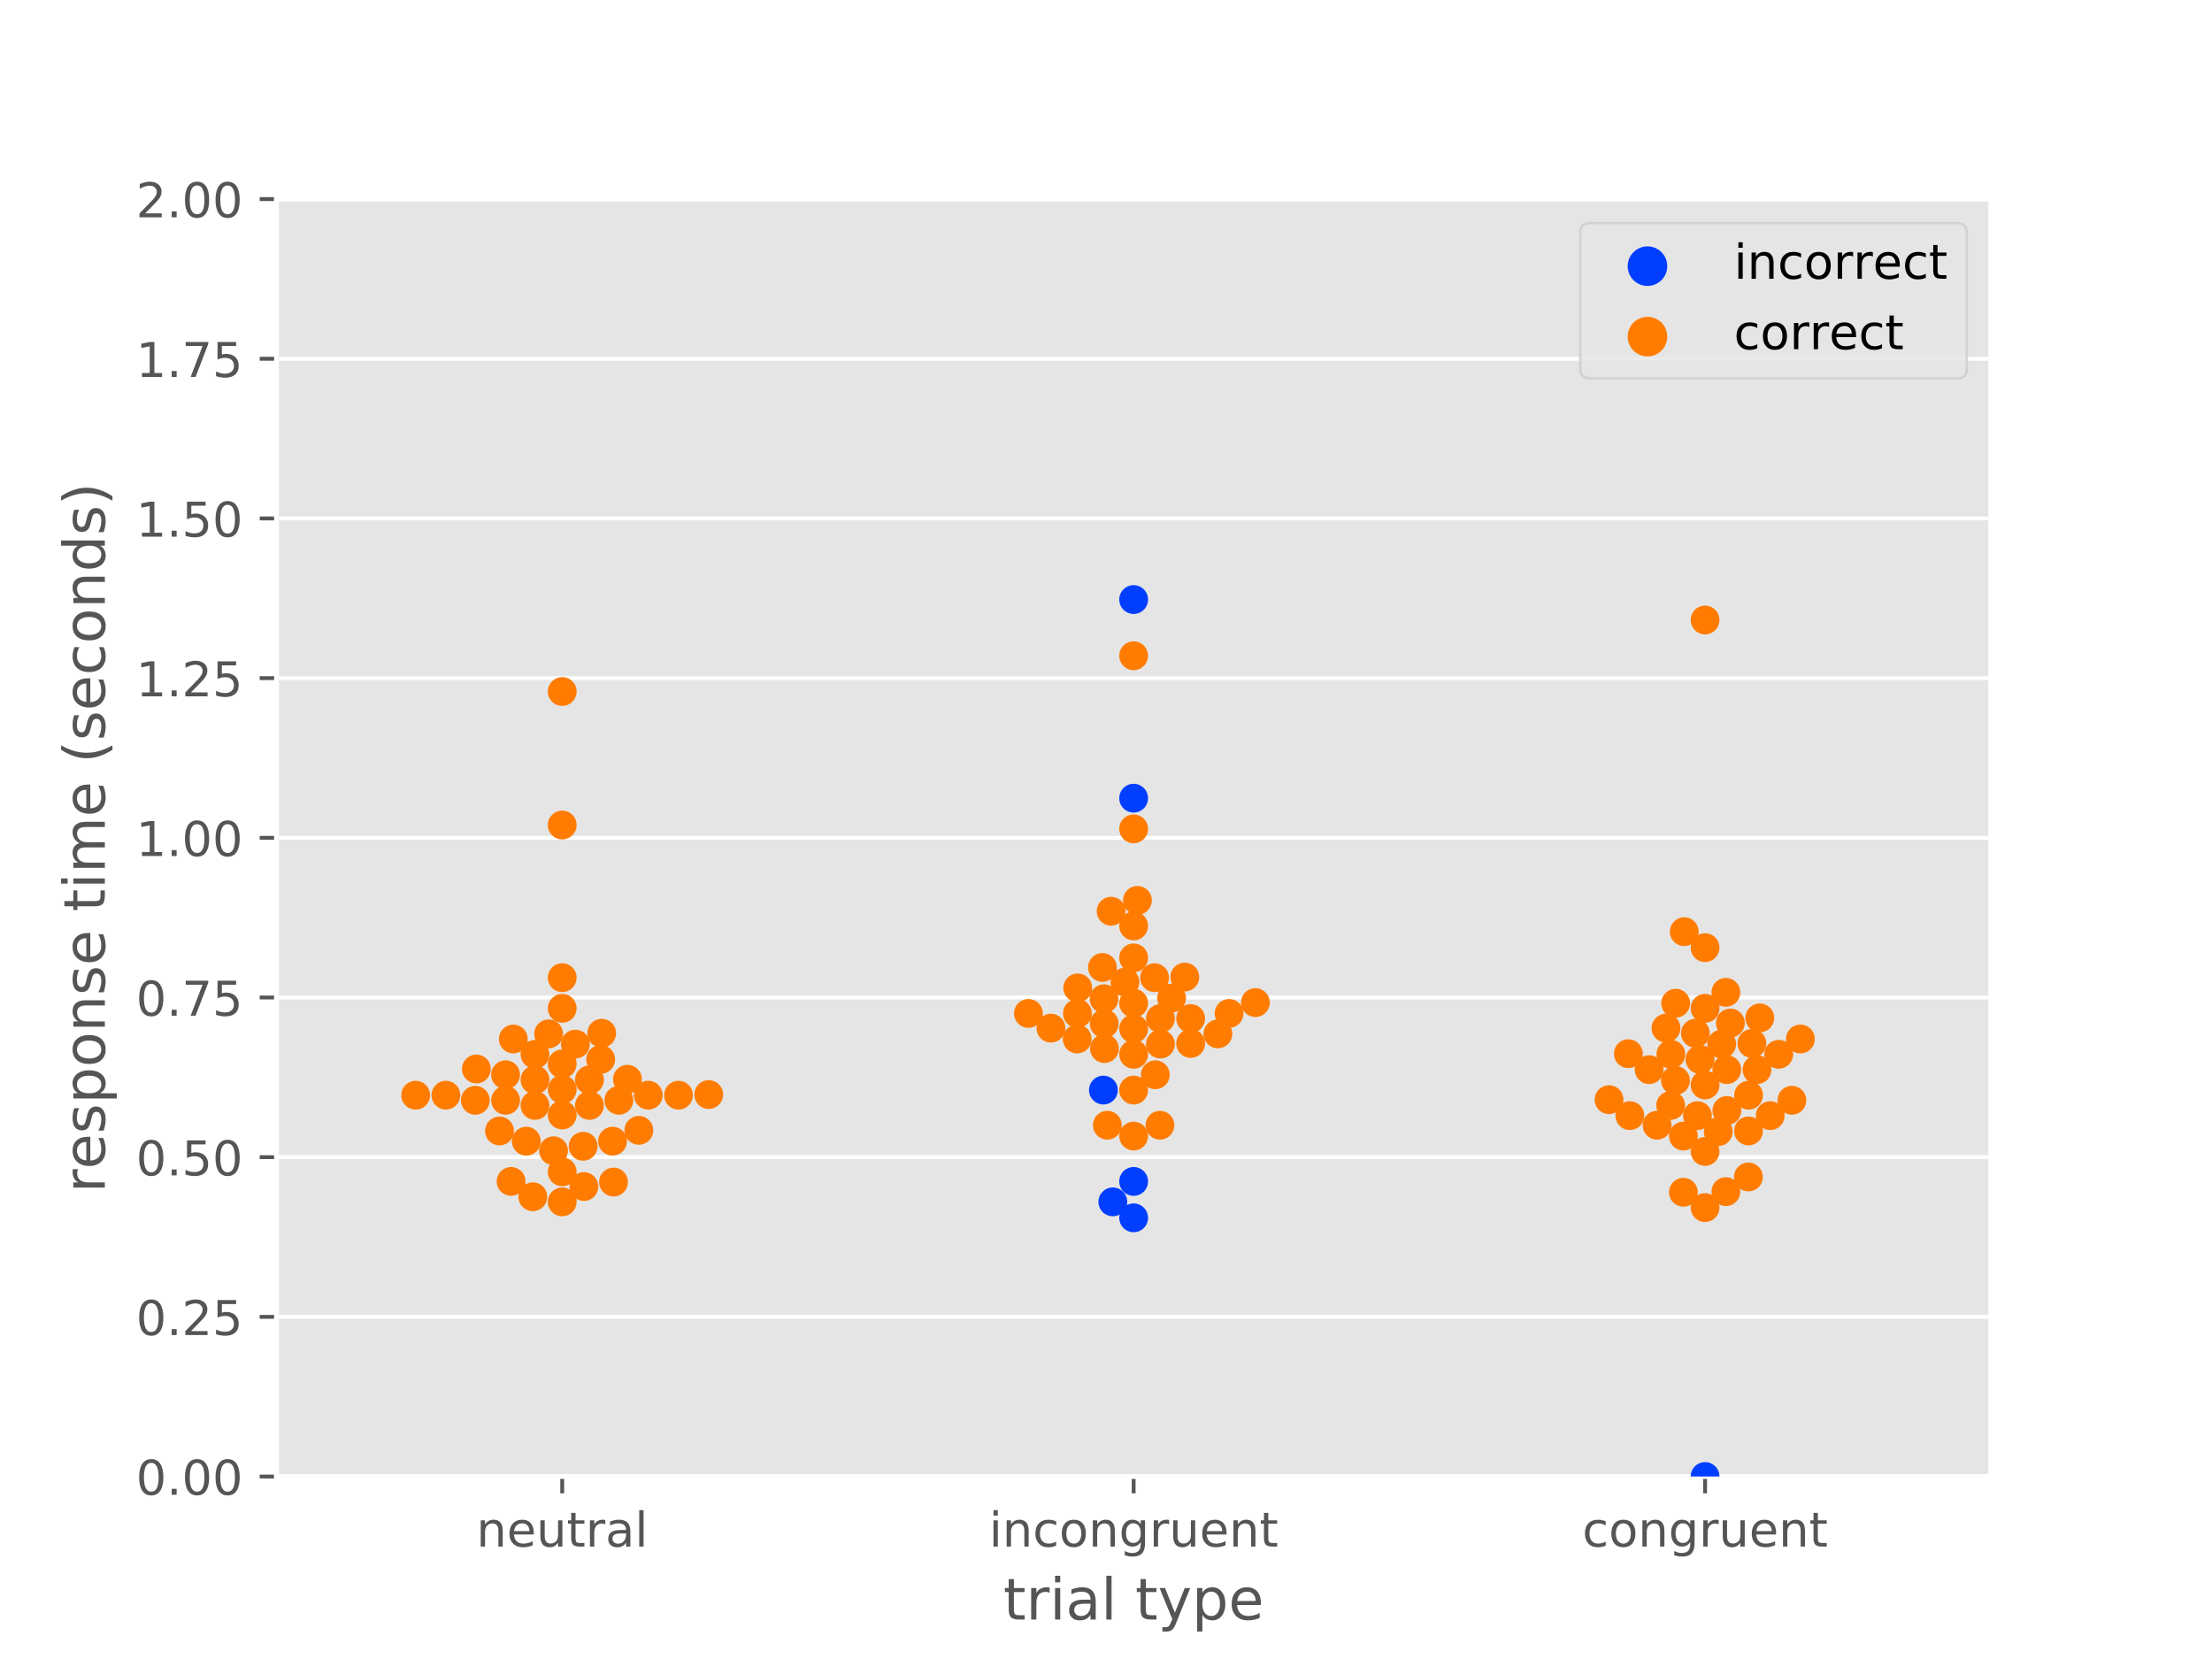 <?xml version="1.0" encoding="utf-8" standalone="no"?>
<!DOCTYPE svg PUBLIC "-//W3C//DTD SVG 1.1//EN"
  "http://www.w3.org/Graphics/SVG/1.1/DTD/svg11.dtd">
<!-- Created with matplotlib (https://matplotlib.org/) -->
<svg height="345.6pt" version="1.1" viewBox="0 0 460.8 345.6" width="460.8pt" xmlns="http://www.w3.org/2000/svg" xmlns:xlink="http://www.w3.org/1999/xlink">
 <defs>
  <style type="text/css">
*{stroke-linecap:butt;stroke-linejoin:round;}
  </style>
 </defs>
 <g id="figure_1">
  <g id="patch_1">
   <path d="M 0 345.6 
L 460.8 345.6 
L 460.8 0 
L 0 0 
z
" style="fill:#ffffff;"/>
  </g>
  <g id="axes_1">
   <g id="patch_2">
    <path d="M 57.6 307.584 
L 414.72 307.584 
L 414.72 41.472 
L 57.6 41.472 
z
" style="fill:#e5e5e5;"/>
   </g>
   <g id="matplotlib.axis_1">
    <g id="xtick_1">
     <g id="line2d_1">
      <defs>
       <path d="M 0 0 
L 0 3.5 
" id="mbd021b55fc" style="stroke:#555555;stroke-width:0.8;"/>
      </defs>
      <g>
       <use style="fill:#555555;stroke:#555555;stroke-width:0.8;" x="117.12" xlink:href="#mbd021b55fc" y="307.584"/>
      </g>
     </g>
     <g id="text_1">
      <!-- neutral -->
      <defs>
       <path d="M 54.891 33.016 
L 54.891 0 
L 45.906 0 
L 45.906 32.719 
Q 45.906 40.484 42.875 44.328 
Q 39.844 48.188 33.797 48.188 
Q 26.516 48.188 22.312 43.547 
Q 18.109 38.922 18.109 30.906 
L 18.109 0 
L 9.078 0 
L 9.078 54.688 
L 18.109 54.688 
L 18.109 46.188 
Q 21.344 51.125 25.703 53.562 
Q 30.078 56 35.797 56 
Q 45.219 56 50.047 50.172 
Q 54.891 44.344 54.891 33.016 
z
" id="DejaVuSans-110"/>
       <path d="M 56.203 29.594 
L 56.203 25.203 
L 14.891 25.203 
Q 15.484 15.922 20.484 11.062 
Q 25.484 6.203 34.422 6.203 
Q 39.594 6.203 44.453 7.469 
Q 49.312 8.734 54.109 11.281 
L 54.109 2.781 
Q 49.266 0.734 44.188 -0.344 
Q 39.109 -1.422 33.891 -1.422 
Q 20.797 -1.422 13.156 6.188 
Q 5.516 13.812 5.516 26.812 
Q 5.516 40.234 12.766 48.109 
Q 20.016 56 32.328 56 
Q 43.359 56 49.781 48.891 
Q 56.203 41.797 56.203 29.594 
z
M 47.219 32.234 
Q 47.125 39.594 43.094 43.984 
Q 39.062 48.391 32.422 48.391 
Q 24.906 48.391 20.391 44.141 
Q 15.875 39.891 15.188 32.172 
z
" id="DejaVuSans-101"/>
       <path d="M 8.5 21.578 
L 8.5 54.688 
L 17.484 54.688 
L 17.484 21.922 
Q 17.484 14.156 20.5 10.266 
Q 23.531 6.391 29.594 6.391 
Q 36.859 6.391 41.078 11.031 
Q 45.312 15.672 45.312 23.688 
L 45.312 54.688 
L 54.297 54.688 
L 54.297 0 
L 45.312 0 
L 45.312 8.406 
Q 42.047 3.422 37.719 1 
Q 33.406 -1.422 27.688 -1.422 
Q 18.266 -1.422 13.375 4.438 
Q 8.5 10.297 8.5 21.578 
z
M 31.109 56 
z
" id="DejaVuSans-117"/>
       <path d="M 18.312 70.219 
L 18.312 54.688 
L 36.812 54.688 
L 36.812 47.703 
L 18.312 47.703 
L 18.312 18.016 
Q 18.312 11.328 20.141 9.422 
Q 21.969 7.516 27.594 7.516 
L 36.812 7.516 
L 36.812 0 
L 27.594 0 
Q 17.188 0 13.234 3.875 
Q 9.281 7.766 9.281 18.016 
L 9.281 47.703 
L 2.688 47.703 
L 2.688 54.688 
L 9.281 54.688 
L 9.281 70.219 
z
" id="DejaVuSans-116"/>
       <path d="M 41.109 46.297 
Q 39.594 47.172 37.812 47.578 
Q 36.031 48 33.891 48 
Q 26.266 48 22.188 43.047 
Q 18.109 38.094 18.109 28.812 
L 18.109 0 
L 9.078 0 
L 9.078 54.688 
L 18.109 54.688 
L 18.109 46.188 
Q 20.953 51.172 25.484 53.578 
Q 30.031 56 36.531 56 
Q 37.453 56 38.578 55.875 
Q 39.703 55.766 41.062 55.516 
z
" id="DejaVuSans-114"/>
       <path d="M 34.281 27.484 
Q 23.391 27.484 19.188 25 
Q 14.984 22.516 14.984 16.5 
Q 14.984 11.719 18.141 8.906 
Q 21.297 6.109 26.703 6.109 
Q 34.188 6.109 38.703 11.406 
Q 43.219 16.703 43.219 25.484 
L 43.219 27.484 
z
M 52.203 31.203 
L 52.203 0 
L 43.219 0 
L 43.219 8.297 
Q 40.141 3.328 35.547 0.953 
Q 30.953 -1.422 24.312 -1.422 
Q 15.922 -1.422 10.953 3.297 
Q 6 8.016 6 15.922 
Q 6 25.141 12.172 29.828 
Q 18.359 34.516 30.609 34.516 
L 43.219 34.516 
L 43.219 35.406 
Q 43.219 41.609 39.141 45 
Q 35.062 48.391 27.688 48.391 
Q 23 48.391 18.547 47.266 
Q 14.109 46.141 10.016 43.891 
L 10.016 52.203 
Q 14.938 54.109 19.578 55.047 
Q 24.219 56 28.609 56 
Q 40.484 56 46.344 49.844 
Q 52.203 43.703 52.203 31.203 
z
" id="DejaVuSans-97"/>
       <path d="M 9.422 75.984 
L 18.406 75.984 
L 18.406 0 
L 9.422 0 
z
" id="DejaVuSans-108"/>
      </defs>
      <g style="fill:#555555;" transform="translate(99.237 322.182)scale(0.1 -0.1)">
       <use xlink:href="#DejaVuSans-110"/>
       <use x="63.379" xlink:href="#DejaVuSans-101"/>
       <use x="124.902" xlink:href="#DejaVuSans-117"/>
       <use x="188.281" xlink:href="#DejaVuSans-116"/>
       <use x="227.49" xlink:href="#DejaVuSans-114"/>
       <use x="268.604" xlink:href="#DejaVuSans-97"/>
       <use x="329.883" xlink:href="#DejaVuSans-108"/>
      </g>
     </g>
    </g>
    <g id="xtick_2">
     <g id="line2d_2">
      <g>
       <use style="fill:#555555;stroke:#555555;stroke-width:0.8;" x="236.16" xlink:href="#mbd021b55fc" y="307.584"/>
      </g>
     </g>
     <g id="text_2">
      <!-- incongruent -->
      <defs>
       <path d="M 9.422 54.688 
L 18.406 54.688 
L 18.406 0 
L 9.422 0 
z
M 9.422 75.984 
L 18.406 75.984 
L 18.406 64.594 
L 9.422 64.594 
z
" id="DejaVuSans-105"/>
       <path d="M 48.781 52.594 
L 48.781 44.188 
Q 44.969 46.297 41.141 47.344 
Q 37.312 48.391 33.406 48.391 
Q 24.656 48.391 19.812 42.844 
Q 14.984 37.312 14.984 27.297 
Q 14.984 17.281 19.812 11.734 
Q 24.656 6.203 33.406 6.203 
Q 37.312 6.203 41.141 7.25 
Q 44.969 8.297 48.781 10.406 
L 48.781 2.094 
Q 45.016 0.344 40.984 -0.531 
Q 36.969 -1.422 32.422 -1.422 
Q 20.062 -1.422 12.781 6.344 
Q 5.516 14.109 5.516 27.297 
Q 5.516 40.672 12.859 48.328 
Q 20.219 56 33.016 56 
Q 37.156 56 41.109 55.141 
Q 45.062 54.297 48.781 52.594 
z
" id="DejaVuSans-99"/>
       <path d="M 30.609 48.391 
Q 23.391 48.391 19.188 42.75 
Q 14.984 37.109 14.984 27.297 
Q 14.984 17.484 19.156 11.844 
Q 23.344 6.203 30.609 6.203 
Q 37.797 6.203 41.984 11.859 
Q 46.188 17.531 46.188 27.297 
Q 46.188 37.016 41.984 42.703 
Q 37.797 48.391 30.609 48.391 
z
M 30.609 56 
Q 42.328 56 49.016 48.375 
Q 55.719 40.766 55.719 27.297 
Q 55.719 13.875 49.016 6.219 
Q 42.328 -1.422 30.609 -1.422 
Q 18.844 -1.422 12.172 6.219 
Q 5.516 13.875 5.516 27.297 
Q 5.516 40.766 12.172 48.375 
Q 18.844 56 30.609 56 
z
" id="DejaVuSans-111"/>
       <path d="M 45.406 27.984 
Q 45.406 37.75 41.375 43.109 
Q 37.359 48.484 30.078 48.484 
Q 22.859 48.484 18.828 43.109 
Q 14.797 37.75 14.797 27.984 
Q 14.797 18.266 18.828 12.891 
Q 22.859 7.516 30.078 7.516 
Q 37.359 7.516 41.375 12.891 
Q 45.406 18.266 45.406 27.984 
z
M 54.391 6.781 
Q 54.391 -7.172 48.188 -13.984 
Q 42 -20.797 29.203 -20.797 
Q 24.469 -20.797 20.266 -20.094 
Q 16.062 -19.391 12.109 -17.922 
L 12.109 -9.188 
Q 16.062 -11.328 19.922 -12.344 
Q 23.781 -13.375 27.781 -13.375 
Q 36.625 -13.375 41.016 -8.766 
Q 45.406 -4.156 45.406 5.172 
L 45.406 9.625 
Q 42.625 4.781 38.281 2.391 
Q 33.938 0 27.875 0 
Q 17.828 0 11.672 7.656 
Q 5.516 15.328 5.516 27.984 
Q 5.516 40.672 11.672 48.328 
Q 17.828 56 27.875 56 
Q 33.938 56 38.281 53.609 
Q 42.625 51.219 45.406 46.391 
L 45.406 54.688 
L 54.391 54.688 
z
" id="DejaVuSans-103"/>
      </defs>
      <g style="fill:#555555;" transform="translate(206.021 322.182)scale(0.1 -0.1)">
       <use xlink:href="#DejaVuSans-105"/>
       <use x="27.783" xlink:href="#DejaVuSans-110"/>
       <use x="91.162" xlink:href="#DejaVuSans-99"/>
       <use x="146.143" xlink:href="#DejaVuSans-111"/>
       <use x="207.324" xlink:href="#DejaVuSans-110"/>
       <use x="270.703" xlink:href="#DejaVuSans-103"/>
       <use x="334.18" xlink:href="#DejaVuSans-114"/>
       <use x="375.293" xlink:href="#DejaVuSans-117"/>
       <use x="438.672" xlink:href="#DejaVuSans-101"/>
       <use x="500.195" xlink:href="#DejaVuSans-110"/>
       <use x="563.574" xlink:href="#DejaVuSans-116"/>
      </g>
     </g>
    </g>
    <g id="xtick_3">
     <g id="line2d_3">
      <g>
       <use style="fill:#555555;stroke:#555555;stroke-width:0.8;" x="355.2" xlink:href="#mbd021b55fc" y="307.584"/>
      </g>
     </g>
     <g id="text_3">
      <!-- congruent -->
      <g style="fill:#555555;" transform="translate(329.619 322.182)scale(0.1 -0.1)">
       <use xlink:href="#DejaVuSans-99"/>
       <use x="54.98" xlink:href="#DejaVuSans-111"/>
       <use x="116.162" xlink:href="#DejaVuSans-110"/>
       <use x="179.541" xlink:href="#DejaVuSans-103"/>
       <use x="243.018" xlink:href="#DejaVuSans-114"/>
       <use x="284.131" xlink:href="#DejaVuSans-117"/>
       <use x="347.51" xlink:href="#DejaVuSans-101"/>
       <use x="409.033" xlink:href="#DejaVuSans-110"/>
       <use x="472.412" xlink:href="#DejaVuSans-116"/>
      </g>
     </g>
    </g>
    <g id="text_4">
     <!-- trial type -->
     <defs>
      <path id="DejaVuSans-32"/>
      <path d="M 32.172 -5.078 
Q 28.375 -14.844 24.75 -17.812 
Q 21.141 -20.797 15.094 -20.797 
L 7.906 -20.797 
L 7.906 -13.281 
L 13.188 -13.281 
Q 16.891 -13.281 18.938 -11.516 
Q 21 -9.766 23.484 -3.219 
L 25.094 0.875 
L 2.984 54.688 
L 12.5 54.688 
L 29.594 11.922 
L 46.688 54.688 
L 56.203 54.688 
z
" id="DejaVuSans-121"/>
      <path d="M 18.109 8.203 
L 18.109 -20.797 
L 9.078 -20.797 
L 9.078 54.688 
L 18.109 54.688 
L 18.109 46.391 
Q 20.953 51.266 25.266 53.625 
Q 29.594 56 35.594 56 
Q 45.562 56 51.781 48.094 
Q 58.016 40.188 58.016 27.297 
Q 58.016 14.406 51.781 6.484 
Q 45.562 -1.422 35.594 -1.422 
Q 29.594 -1.422 25.266 0.953 
Q 20.953 3.328 18.109 8.203 
z
M 48.688 27.297 
Q 48.688 37.203 44.609 42.844 
Q 40.531 48.484 33.406 48.484 
Q 26.266 48.484 22.188 42.844 
Q 18.109 37.203 18.109 27.297 
Q 18.109 17.391 22.188 11.75 
Q 26.266 6.109 33.406 6.109 
Q 40.531 6.109 44.609 11.75 
Q 48.688 17.391 48.688 27.297 
z
" id="DejaVuSans-112"/>
     </defs>
     <g style="fill:#555555;" transform="translate(209.019 337.38)scale(0.12 -0.12)">
      <use xlink:href="#DejaVuSans-116"/>
      <use x="39.209" xlink:href="#DejaVuSans-114"/>
      <use x="80.322" xlink:href="#DejaVuSans-105"/>
      <use x="108.105" xlink:href="#DejaVuSans-97"/>
      <use x="169.385" xlink:href="#DejaVuSans-108"/>
      <use x="197.168" xlink:href="#DejaVuSans-32"/>
      <use x="228.955" xlink:href="#DejaVuSans-116"/>
      <use x="268.164" xlink:href="#DejaVuSans-121"/>
      <use x="327.344" xlink:href="#DejaVuSans-112"/>
      <use x="390.82" xlink:href="#DejaVuSans-101"/>
     </g>
    </g>
   </g>
   <g id="matplotlib.axis_2">
    <g id="ytick_1">
     <g id="line2d_4">
      <path clip-path="url(#pe7577b44ee)" d="M 57.6 307.584 
L 414.72 307.584 
" style="fill:none;stroke:#ffffff;stroke-linecap:square;stroke-width:0.8;"/>
     </g>
     <g id="line2d_5">
      <defs>
       <path d="M 0 0 
L -3.5 0 
" id="m5328733779" style="stroke:#555555;stroke-width:0.8;"/>
      </defs>
      <g>
       <use style="fill:#555555;stroke:#555555;stroke-width:0.8;" x="57.6" xlink:href="#m5328733779" y="307.584"/>
      </g>
     </g>
     <g id="text_5">
      <!-- 0.00 -->
      <defs>
       <path d="M 31.781 66.406 
Q 24.172 66.406 20.328 58.906 
Q 16.5 51.422 16.5 36.375 
Q 16.5 21.391 20.328 13.891 
Q 24.172 6.391 31.781 6.391 
Q 39.453 6.391 43.281 13.891 
Q 47.125 21.391 47.125 36.375 
Q 47.125 51.422 43.281 58.906 
Q 39.453 66.406 31.781 66.406 
z
M 31.781 74.219 
Q 44.047 74.219 50.516 64.516 
Q 56.984 54.828 56.984 36.375 
Q 56.984 17.969 50.516 8.266 
Q 44.047 -1.422 31.781 -1.422 
Q 19.531 -1.422 13.062 8.266 
Q 6.594 17.969 6.594 36.375 
Q 6.594 54.828 13.062 64.516 
Q 19.531 74.219 31.781 74.219 
z
" id="DejaVuSans-48"/>
       <path d="M 10.688 12.406 
L 21 12.406 
L 21 0 
L 10.688 0 
z
" id="DejaVuSans-46"/>
      </defs>
      <g style="fill:#555555;" transform="translate(28.334 311.383)scale(0.1 -0.1)">
       <use xlink:href="#DejaVuSans-48"/>
       <use x="63.623" xlink:href="#DejaVuSans-46"/>
       <use x="95.41" xlink:href="#DejaVuSans-48"/>
       <use x="159.033" xlink:href="#DejaVuSans-48"/>
      </g>
     </g>
    </g>
    <g id="ytick_2">
     <g id="line2d_6">
      <path clip-path="url(#pe7577b44ee)" d="M 57.6 274.32 
L 414.72 274.32 
" style="fill:none;stroke:#ffffff;stroke-linecap:square;stroke-width:0.8;"/>
     </g>
     <g id="line2d_7">
      <g>
       <use style="fill:#555555;stroke:#555555;stroke-width:0.8;" x="57.6" xlink:href="#m5328733779" y="274.32"/>
      </g>
     </g>
     <g id="text_6">
      <!-- 0.25 -->
      <defs>
       <path d="M 19.188 8.297 
L 53.609 8.297 
L 53.609 0 
L 7.328 0 
L 7.328 8.297 
Q 12.938 14.109 22.625 23.891 
Q 32.328 33.688 34.812 36.531 
Q 39.547 41.844 41.422 45.531 
Q 43.312 49.219 43.312 52.781 
Q 43.312 58.594 39.234 62.25 
Q 35.156 65.922 28.609 65.922 
Q 23.969 65.922 18.812 64.312 
Q 13.672 62.703 7.812 59.422 
L 7.812 69.391 
Q 13.766 71.781 18.938 73 
Q 24.125 74.219 28.422 74.219 
Q 39.75 74.219 46.484 68.547 
Q 53.219 62.891 53.219 53.422 
Q 53.219 48.922 51.531 44.891 
Q 49.859 40.875 45.406 35.406 
Q 44.188 33.984 37.641 27.219 
Q 31.109 20.453 19.188 8.297 
z
" id="DejaVuSans-50"/>
       <path d="M 10.797 72.906 
L 49.516 72.906 
L 49.516 64.594 
L 19.828 64.594 
L 19.828 46.734 
Q 21.969 47.469 24.109 47.828 
Q 26.266 48.188 28.422 48.188 
Q 40.625 48.188 47.75 41.5 
Q 54.891 34.812 54.891 23.391 
Q 54.891 11.625 47.562 5.094 
Q 40.234 -1.422 26.906 -1.422 
Q 22.312 -1.422 17.547 -0.641 
Q 12.797 0.141 7.719 1.703 
L 7.719 11.625 
Q 12.109 9.234 16.797 8.062 
Q 21.484 6.891 26.703 6.891 
Q 35.156 6.891 40.078 11.328 
Q 45.016 15.766 45.016 23.391 
Q 45.016 31 40.078 35.438 
Q 35.156 39.891 26.703 39.891 
Q 22.75 39.891 18.812 39.016 
Q 14.891 38.141 10.797 36.281 
z
" id="DejaVuSans-53"/>
      </defs>
      <g style="fill:#555555;" transform="translate(28.334 278.119)scale(0.1 -0.1)">
       <use xlink:href="#DejaVuSans-48"/>
       <use x="63.623" xlink:href="#DejaVuSans-46"/>
       <use x="95.41" xlink:href="#DejaVuSans-50"/>
       <use x="159.033" xlink:href="#DejaVuSans-53"/>
      </g>
     </g>
    </g>
    <g id="ytick_3">
     <g id="line2d_8">
      <path clip-path="url(#pe7577b44ee)" d="M 57.6 241.056 
L 414.72 241.056 
" style="fill:none;stroke:#ffffff;stroke-linecap:square;stroke-width:0.8;"/>
     </g>
     <g id="line2d_9">
      <g>
       <use style="fill:#555555;stroke:#555555;stroke-width:0.8;" x="57.6" xlink:href="#m5328733779" y="241.056"/>
      </g>
     </g>
     <g id="text_7">
      <!-- 0.50 -->
      <g style="fill:#555555;" transform="translate(28.334 244.855)scale(0.1 -0.1)">
       <use xlink:href="#DejaVuSans-48"/>
       <use x="63.623" xlink:href="#DejaVuSans-46"/>
       <use x="95.41" xlink:href="#DejaVuSans-53"/>
       <use x="159.033" xlink:href="#DejaVuSans-48"/>
      </g>
     </g>
    </g>
    <g id="ytick_4">
     <g id="line2d_10">
      <path clip-path="url(#pe7577b44ee)" d="M 57.6 207.792 
L 414.72 207.792 
" style="fill:none;stroke:#ffffff;stroke-linecap:square;stroke-width:0.8;"/>
     </g>
     <g id="line2d_11">
      <g>
       <use style="fill:#555555;stroke:#555555;stroke-width:0.8;" x="57.6" xlink:href="#m5328733779" y="207.792"/>
      </g>
     </g>
     <g id="text_8">
      <!-- 0.75 -->
      <defs>
       <path d="M 8.203 72.906 
L 55.078 72.906 
L 55.078 68.703 
L 28.609 0 
L 18.312 0 
L 43.219 64.594 
L 8.203 64.594 
z
" id="DejaVuSans-55"/>
      </defs>
      <g style="fill:#555555;" transform="translate(28.334 211.591)scale(0.1 -0.1)">
       <use xlink:href="#DejaVuSans-48"/>
       <use x="63.623" xlink:href="#DejaVuSans-46"/>
       <use x="95.41" xlink:href="#DejaVuSans-55"/>
       <use x="159.033" xlink:href="#DejaVuSans-53"/>
      </g>
     </g>
    </g>
    <g id="ytick_5">
     <g id="line2d_12">
      <path clip-path="url(#pe7577b44ee)" d="M 57.6 174.528 
L 414.72 174.528 
" style="fill:none;stroke:#ffffff;stroke-linecap:square;stroke-width:0.8;"/>
     </g>
     <g id="line2d_13">
      <g>
       <use style="fill:#555555;stroke:#555555;stroke-width:0.8;" x="57.6" xlink:href="#m5328733779" y="174.528"/>
      </g>
     </g>
     <g id="text_9">
      <!-- 1.00 -->
      <defs>
       <path d="M 12.406 8.297 
L 28.516 8.297 
L 28.516 63.922 
L 10.984 60.406 
L 10.984 69.391 
L 28.422 72.906 
L 38.281 72.906 
L 38.281 8.297 
L 54.391 8.297 
L 54.391 0 
L 12.406 0 
z
" id="DejaVuSans-49"/>
      </defs>
      <g style="fill:#555555;" transform="translate(28.334 178.327)scale(0.1 -0.1)">
       <use xlink:href="#DejaVuSans-49"/>
       <use x="63.623" xlink:href="#DejaVuSans-46"/>
       <use x="95.41" xlink:href="#DejaVuSans-48"/>
       <use x="159.033" xlink:href="#DejaVuSans-48"/>
      </g>
     </g>
    </g>
    <g id="ytick_6">
     <g id="line2d_14">
      <path clip-path="url(#pe7577b44ee)" d="M 57.6 141.264 
L 414.72 141.264 
" style="fill:none;stroke:#ffffff;stroke-linecap:square;stroke-width:0.8;"/>
     </g>
     <g id="line2d_15">
      <g>
       <use style="fill:#555555;stroke:#555555;stroke-width:0.8;" x="57.6" xlink:href="#m5328733779" y="141.264"/>
      </g>
     </g>
     <g id="text_10">
      <!-- 1.25 -->
      <g style="fill:#555555;" transform="translate(28.334 145.063)scale(0.1 -0.1)">
       <use xlink:href="#DejaVuSans-49"/>
       <use x="63.623" xlink:href="#DejaVuSans-46"/>
       <use x="95.41" xlink:href="#DejaVuSans-50"/>
       <use x="159.033" xlink:href="#DejaVuSans-53"/>
      </g>
     </g>
    </g>
    <g id="ytick_7">
     <g id="line2d_16">
      <path clip-path="url(#pe7577b44ee)" d="M 57.6 108 
L 414.72 108 
" style="fill:none;stroke:#ffffff;stroke-linecap:square;stroke-width:0.8;"/>
     </g>
     <g id="line2d_17">
      <g>
       <use style="fill:#555555;stroke:#555555;stroke-width:0.8;" x="57.6" xlink:href="#m5328733779" y="108"/>
      </g>
     </g>
     <g id="text_11">
      <!-- 1.50 -->
      <g style="fill:#555555;" transform="translate(28.334 111.799)scale(0.1 -0.1)">
       <use xlink:href="#DejaVuSans-49"/>
       <use x="63.623" xlink:href="#DejaVuSans-46"/>
       <use x="95.41" xlink:href="#DejaVuSans-53"/>
       <use x="159.033" xlink:href="#DejaVuSans-48"/>
      </g>
     </g>
    </g>
    <g id="ytick_8">
     <g id="line2d_18">
      <path clip-path="url(#pe7577b44ee)" d="M 57.6 74.736 
L 414.72 74.736 
" style="fill:none;stroke:#ffffff;stroke-linecap:square;stroke-width:0.8;"/>
     </g>
     <g id="line2d_19">
      <g>
       <use style="fill:#555555;stroke:#555555;stroke-width:0.8;" x="57.6" xlink:href="#m5328733779" y="74.736"/>
      </g>
     </g>
     <g id="text_12">
      <!-- 1.75 -->
      <g style="fill:#555555;" transform="translate(28.334 78.535)scale(0.1 -0.1)">
       <use xlink:href="#DejaVuSans-49"/>
       <use x="63.623" xlink:href="#DejaVuSans-46"/>
       <use x="95.41" xlink:href="#DejaVuSans-55"/>
       <use x="159.033" xlink:href="#DejaVuSans-53"/>
      </g>
     </g>
    </g>
    <g id="ytick_9">
     <g id="line2d_20">
      <path clip-path="url(#pe7577b44ee)" d="M 57.6 41.472 
L 414.72 41.472 
" style="fill:none;stroke:#ffffff;stroke-linecap:square;stroke-width:0.8;"/>
     </g>
     <g id="line2d_21">
      <g>
       <use style="fill:#555555;stroke:#555555;stroke-width:0.8;" x="57.6" xlink:href="#m5328733779" y="41.472"/>
      </g>
     </g>
     <g id="text_13">
      <!-- 2.00 -->
      <g style="fill:#555555;" transform="translate(28.334 45.271)scale(0.1 -0.1)">
       <use xlink:href="#DejaVuSans-50"/>
       <use x="63.623" xlink:href="#DejaVuSans-46"/>
       <use x="95.41" xlink:href="#DejaVuSans-48"/>
       <use x="159.033" xlink:href="#DejaVuSans-48"/>
      </g>
     </g>
    </g>
    <g id="text_14">
     <!-- response time (seconds) -->
     <defs>
      <path d="M 44.281 53.078 
L 44.281 44.578 
Q 40.484 46.531 36.375 47.5 
Q 32.281 48.484 27.875 48.484 
Q 21.188 48.484 17.844 46.438 
Q 14.5 44.391 14.5 40.281 
Q 14.5 37.156 16.891 35.375 
Q 19.281 33.594 26.516 31.984 
L 29.594 31.297 
Q 39.156 29.25 43.188 25.516 
Q 47.219 21.781 47.219 15.094 
Q 47.219 7.469 41.188 3.016 
Q 35.156 -1.422 24.609 -1.422 
Q 20.219 -1.422 15.453 -0.562 
Q 10.688 0.297 5.422 2 
L 5.422 11.281 
Q 10.406 8.688 15.234 7.391 
Q 20.062 6.109 24.812 6.109 
Q 31.156 6.109 34.562 8.281 
Q 37.984 10.453 37.984 14.406 
Q 37.984 18.062 35.516 20.016 
Q 33.062 21.969 24.703 23.781 
L 21.578 24.516 
Q 13.234 26.266 9.516 29.906 
Q 5.812 33.547 5.812 39.891 
Q 5.812 47.609 11.281 51.797 
Q 16.75 56 26.812 56 
Q 31.781 56 36.172 55.266 
Q 40.578 54.547 44.281 53.078 
z
" id="DejaVuSans-115"/>
      <path d="M 52 44.188 
Q 55.375 50.25 60.062 53.125 
Q 64.75 56 71.094 56 
Q 79.641 56 84.281 50.016 
Q 88.922 44.047 88.922 33.016 
L 88.922 0 
L 79.891 0 
L 79.891 32.719 
Q 79.891 40.578 77.094 44.375 
Q 74.312 48.188 68.609 48.188 
Q 61.625 48.188 57.562 43.547 
Q 53.516 38.922 53.516 30.906 
L 53.516 0 
L 44.484 0 
L 44.484 32.719 
Q 44.484 40.625 41.703 44.406 
Q 38.922 48.188 33.109 48.188 
Q 26.219 48.188 22.156 43.531 
Q 18.109 38.875 18.109 30.906 
L 18.109 0 
L 9.078 0 
L 9.078 54.688 
L 18.109 54.688 
L 18.109 46.188 
Q 21.188 51.219 25.484 53.609 
Q 29.781 56 35.688 56 
Q 41.656 56 45.828 52.969 
Q 50 49.953 52 44.188 
z
" id="DejaVuSans-109"/>
      <path d="M 31 75.875 
Q 24.469 64.656 21.281 53.656 
Q 18.109 42.672 18.109 31.391 
Q 18.109 20.125 21.312 9.062 
Q 24.516 -2 31 -13.188 
L 23.188 -13.188 
Q 15.875 -1.703 12.234 9.375 
Q 8.594 20.453 8.594 31.391 
Q 8.594 42.281 12.203 53.312 
Q 15.828 64.359 23.188 75.875 
z
" id="DejaVuSans-40"/>
      <path d="M 45.406 46.391 
L 45.406 75.984 
L 54.391 75.984 
L 54.391 0 
L 45.406 0 
L 45.406 8.203 
Q 42.578 3.328 38.25 0.953 
Q 33.938 -1.422 27.875 -1.422 
Q 17.969 -1.422 11.734 6.484 
Q 5.516 14.406 5.516 27.297 
Q 5.516 40.188 11.734 48.094 
Q 17.969 56 27.875 56 
Q 33.938 56 38.25 53.625 
Q 42.578 51.266 45.406 46.391 
z
M 14.797 27.297 
Q 14.797 17.391 18.875 11.75 
Q 22.953 6.109 30.078 6.109 
Q 37.203 6.109 41.297 11.75 
Q 45.406 17.391 45.406 27.297 
Q 45.406 37.203 41.297 42.844 
Q 37.203 48.484 30.078 48.484 
Q 22.953 48.484 18.875 42.844 
Q 14.797 37.203 14.797 27.297 
z
" id="DejaVuSans-100"/>
      <path d="M 8.016 75.875 
L 15.828 75.875 
Q 23.141 64.359 26.781 53.312 
Q 30.422 42.281 30.422 31.391 
Q 30.422 20.453 26.781 9.375 
Q 23.141 -1.703 15.828 -13.188 
L 8.016 -13.188 
Q 14.5 -2 17.703 9.062 
Q 20.906 20.125 20.906 31.391 
Q 20.906 42.672 17.703 53.656 
Q 14.5 64.656 8.016 75.875 
z
" id="DejaVuSans-41"/>
     </defs>
     <g style="fill:#555555;" transform="translate(21.839 248.486)rotate(-90)scale(0.12 -0.12)">
      <use xlink:href="#DejaVuSans-114"/>
      <use x="41.082" xlink:href="#DejaVuSans-101"/>
      <use x="102.605" xlink:href="#DejaVuSans-115"/>
      <use x="154.705" xlink:href="#DejaVuSans-112"/>
      <use x="218.182" xlink:href="#DejaVuSans-111"/>
      <use x="279.363" xlink:href="#DejaVuSans-110"/>
      <use x="342.742" xlink:href="#DejaVuSans-115"/>
      <use x="394.842" xlink:href="#DejaVuSans-101"/>
      <use x="456.365" xlink:href="#DejaVuSans-32"/>
      <use x="488.152" xlink:href="#DejaVuSans-116"/>
      <use x="527.361" xlink:href="#DejaVuSans-105"/>
      <use x="555.145" xlink:href="#DejaVuSans-109"/>
      <use x="652.557" xlink:href="#DejaVuSans-101"/>
      <use x="714.08" xlink:href="#DejaVuSans-32"/>
      <use x="745.867" xlink:href="#DejaVuSans-40"/>
      <use x="784.881" xlink:href="#DejaVuSans-115"/>
      <use x="836.98" xlink:href="#DejaVuSans-101"/>
      <use x="898.504" xlink:href="#DejaVuSans-99"/>
      <use x="953.484" xlink:href="#DejaVuSans-111"/>
      <use x="1014.666" xlink:href="#DejaVuSans-110"/>
      <use x="1078.045" xlink:href="#DejaVuSans-100"/>
      <use x="1141.521" xlink:href="#DejaVuSans-115"/>
      <use x="1193.621" xlink:href="#DejaVuSans-41"/>
     </g>
    </g>
   </g>
   <g id="PathCollection_1"/>
   <g id="PathCollection_2"/>
   <g id="patch_3">
    <path d="M 57.6 307.584 
L 57.6 41.472 
" style="fill:none;stroke:#ffffff;stroke-linecap:square;stroke-linejoin:miter;"/>
   </g>
   <g id="patch_4">
    <path d="M 414.72 307.584 
L 414.72 41.472 
" style="fill:none;stroke:#ffffff;stroke-linecap:square;stroke-linejoin:miter;"/>
   </g>
   <g id="patch_5">
    <path d="M 57.6 307.584 
L 414.72 307.584 
" style="fill:none;stroke:#ffffff;stroke-linecap:square;stroke-linejoin:miter;"/>
   </g>
   <g id="patch_6">
    <path d="M 57.6 41.472 
L 414.72 41.472 
" style="fill:none;stroke:#ffffff;stroke-linecap:square;stroke-linejoin:miter;"/>
   </g>
   <g id="PathCollection_3">
    <defs>
     <path d="M 0 3 
C 0.796 3 1.559 2.684 2.121 2.121 
C 2.684 1.559 3 0.796 3 0 
C 3 -0.796 2.684 -1.559 2.121 -2.121 
C 1.559 -2.684 0.796 -3 0 -3 
C -0.796 -3 -1.559 -2.684 -2.121 -2.121 
C -2.684 -1.559 -3 -0.796 -3 0 
C -3 0.796 -2.684 1.559 -2.121 2.121 
C -1.559 2.684 -0.796 3 0 3 
z
" id="C0_0_5c52ccd7f5"/>
    </defs>
    <g clip-path="url(#pe7577b44ee)">
     <use style="fill:#ff7c00;" x="117.12" xlink:href="#C0_0_5c52ccd7f5" y="250.37"/>
    </g>
    <g clip-path="url(#pe7577b44ee)">
     <use style="fill:#ff7c00;" x="110.992" xlink:href="#C0_0_5c52ccd7f5" y="249.305"/>
    </g>
    <g clip-path="url(#pe7577b44ee)">
     <use style="fill:#ff7c00;" x="121.64" xlink:href="#C0_0_5c52ccd7f5" y="247.177"/>
    </g>
    <g clip-path="url(#pe7577b44ee)">
     <use style="fill:#ff7c00;" x="127.808" xlink:href="#C0_0_5c52ccd7f5" y="246.245"/>
    </g>
    <g clip-path="url(#pe7577b44ee)">
     <use style="fill:#ff7c00;" x="106.473" xlink:href="#C0_0_5c52ccd7f5" y="246.112"/>
    </g>
    <g clip-path="url(#pe7577b44ee)">
     <use style="fill:#ff7c00;" x="117.12" xlink:href="#C0_0_5c52ccd7f5" y="244.116"/>
    </g>
    <g clip-path="url(#pe7577b44ee)">
     <use style="fill:#ff7c00;" x="115.311" xlink:href="#C0_0_5c52ccd7f5" y="239.725"/>
    </g>
    <g clip-path="url(#pe7577b44ee)">
     <use style="fill:#ff7c00;" x="121.48" xlink:href="#C0_0_5c52ccd7f5" y="238.794"/>
    </g>
    <g clip-path="url(#pe7577b44ee)">
     <use style="fill:#ff7c00;" x="109.64" xlink:href="#C0_0_5c52ccd7f5" y="237.73"/>
    </g>
    <g clip-path="url(#pe7577b44ee)">
     <use style="fill:#ff7c00;" x="127.607" xlink:href="#C0_0_5c52ccd7f5" y="237.73"/>
    </g>
    <g clip-path="url(#pe7577b44ee)">
     <use style="fill:#ff7c00;" x="104.06" xlink:href="#C0_0_5c52ccd7f5" y="235.601"/>
    </g>
    <g clip-path="url(#pe7577b44ee)">
     <use style="fill:#ff7c00;" x="133.087" xlink:href="#C0_0_5c52ccd7f5" y="235.468"/>
    </g>
    <g clip-path="url(#pe7577b44ee)">
     <use style="fill:#ff7c00;" x="117.12" xlink:href="#C0_0_5c52ccd7f5" y="232.274"/>
    </g>
    <g clip-path="url(#pe7577b44ee)">
     <use style="fill:#ff7c00;" x="111.449" xlink:href="#C0_0_5c52ccd7f5" y="230.278"/>
    </g>
    <g clip-path="url(#pe7577b44ee)">
     <use style="fill:#ff7c00;" x="122.791" xlink:href="#C0_0_5c52ccd7f5" y="230.278"/>
    </g>
    <g clip-path="url(#pe7577b44ee)">
     <use style="fill:#ff7c00;" x="105.321" xlink:href="#C0_0_5c52ccd7f5" y="229.214"/>
    </g>
    <g clip-path="url(#pe7577b44ee)">
     <use style="fill:#ff7c00;" x="128.919" xlink:href="#C0_0_5c52ccd7f5" y="229.214"/>
    </g>
    <g clip-path="url(#pe7577b44ee)">
     <use style="fill:#ff7c00;" x="99.021" xlink:href="#C0_0_5c52ccd7f5" y="229.214"/>
    </g>
    <g clip-path="url(#pe7577b44ee)">
     <use style="fill:#ff7c00;" x="135.047" xlink:href="#C0_0_5c52ccd7f5" y="228.15"/>
    </g>
    <g clip-path="url(#pe7577b44ee)">
     <use style="fill:#ff7c00;" x="92.893" xlink:href="#C0_0_5c52ccd7f5" y="228.15"/>
    </g>
    <g clip-path="url(#pe7577b44ee)">
     <use style="fill:#ff7c00;" x="141.347" xlink:href="#C0_0_5c52ccd7f5" y="228.15"/>
    </g>
    <g clip-path="url(#pe7577b44ee)">
     <use style="fill:#ff7c00;" x="86.593" xlink:href="#C0_0_5c52ccd7f5" y="228.15"/>
    </g>
    <g clip-path="url(#pe7577b44ee)">
     <use style="fill:#ff7c00;" x="147.644" xlink:href="#C0_0_5c52ccd7f5" y="228.017"/>
    </g>
    <g clip-path="url(#pe7577b44ee)">
     <use style="fill:#ff7c00;" x="117.12" xlink:href="#C0_0_5c52ccd7f5" y="226.952"/>
    </g>
    <g clip-path="url(#pe7577b44ee)">
     <use style="fill:#ff7c00;" x="111.449" xlink:href="#C0_0_5c52ccd7f5" y="224.956"/>
    </g>
    <g clip-path="url(#pe7577b44ee)">
     <use style="fill:#ff7c00;" x="122.791" xlink:href="#C0_0_5c52ccd7f5" y="224.956"/>
    </g>
    <g clip-path="url(#pe7577b44ee)">
     <use style="fill:#ff7c00;" x="130.712" xlink:href="#C0_0_5c52ccd7f5" y="224.823"/>
    </g>
    <g clip-path="url(#pe7577b44ee)">
     <use style="fill:#ff7c00;" x="105.321" xlink:href="#C0_0_5c52ccd7f5" y="223.892"/>
    </g>
    <g clip-path="url(#pe7577b44ee)">
     <use style="fill:#ff7c00;" x="99.24" xlink:href="#C0_0_5c52ccd7f5" y="222.694"/>
    </g>
    <g clip-path="url(#pe7577b44ee)">
     <use style="fill:#ff7c00;" x="117.12" xlink:href="#C0_0_5c52ccd7f5" y="221.63"/>
    </g>
    <g clip-path="url(#pe7577b44ee)">
     <use style="fill:#ff7c00;" x="125.125" xlink:href="#C0_0_5c52ccd7f5" y="220.698"/>
    </g>
    <g clip-path="url(#pe7577b44ee)">
     <use style="fill:#ff7c00;" x="111.449" xlink:href="#C0_0_5c52ccd7f5" y="219.634"/>
    </g>
    <g clip-path="url(#pe7577b44ee)">
     <use style="fill:#ff7c00;" x="119.868" xlink:href="#C0_0_5c52ccd7f5" y="217.505"/>
    </g>
    <g clip-path="url(#pe7577b44ee)">
     <use style="fill:#ff7c00;" x="106.929" xlink:href="#C0_0_5c52ccd7f5" y="216.441"/>
    </g>
    <g clip-path="url(#pe7577b44ee)">
     <use style="fill:#ff7c00;" x="114.289" xlink:href="#C0_0_5c52ccd7f5" y="215.376"/>
    </g>
    <g clip-path="url(#pe7577b44ee)">
     <use style="fill:#ff7c00;" x="125.348" xlink:href="#C0_0_5c52ccd7f5" y="215.243"/>
    </g>
    <g clip-path="url(#pe7577b44ee)">
     <use style="fill:#ff7c00;" x="117.12" xlink:href="#C0_0_5c52ccd7f5" y="210.054"/>
    </g>
    <g clip-path="url(#pe7577b44ee)">
     <use style="fill:#ff7c00;" x="117.12" xlink:href="#C0_0_5c52ccd7f5" y="203.667"/>
    </g>
    <g clip-path="url(#pe7577b44ee)">
     <use style="fill:#ff7c00;" x="117.12" xlink:href="#C0_0_5c52ccd7f5" y="171.867"/>
    </g>
    <g clip-path="url(#pe7577b44ee)">
     <use style="fill:#ff7c00;" x="117.12" xlink:href="#C0_0_5c52ccd7f5" y="144.058"/>
    </g>
   </g>
   <g id="PathCollection_4">
    <defs>
     <path d="M 0 3 
C 0.796 3 1.559 2.684 2.121 2.121 
C 2.684 1.559 3 0.796 3 0 
C 3 -0.796 2.684 -1.559 2.121 -2.121 
C 1.559 -2.684 0.796 -3 0 -3 
C -0.796 -3 -1.559 -2.684 -2.121 -2.121 
C -2.684 -1.559 -3 -0.796 -3 0 
C -3 0.796 -2.684 1.559 -2.121 2.121 
C -1.559 2.684 -0.796 3 0 3 
z
" id="C1_0_ec04a82e9b"/>
    </defs>
    <g clip-path="url(#pe7577b44ee)">
     <use style="fill:#023eff;" x="236.16" xlink:href="#C1_0_ec04a82e9b" y="253.696"/>
    </g>
    <g clip-path="url(#pe7577b44ee)">
     <use style="fill:#023eff;" x="231.825" xlink:href="#C1_0_ec04a82e9b" y="250.37"/>
    </g>
    <g clip-path="url(#pe7577b44ee)">
     <use style="fill:#023eff;" x="236.16" xlink:href="#C1_0_ec04a82e9b" y="246.112"/>
    </g>
    <g clip-path="url(#pe7577b44ee)">
     <use style="fill:#ff7c00;" x="236.16" xlink:href="#C1_0_ec04a82e9b" y="236.665"/>
    </g>
    <g clip-path="url(#pe7577b44ee)">
     <use style="fill:#ff7c00;" x="230.68" xlink:href="#C1_0_ec04a82e9b" y="234.403"/>
    </g>
    <g clip-path="url(#pe7577b44ee)">
     <use style="fill:#ff7c00;" x="241.64" xlink:href="#C1_0_ec04a82e9b" y="234.403"/>
    </g>
    <g clip-path="url(#pe7577b44ee)">
     <use style="fill:#ff7c00;" x="236.16" xlink:href="#C1_0_ec04a82e9b" y="227.085"/>
    </g>
    <g clip-path="url(#pe7577b44ee)">
     <use style="fill:#023eff;" x="229.86" xlink:href="#C1_0_ec04a82e9b" y="227.085"/>
    </g>
    <g clip-path="url(#pe7577b44ee)">
     <use style="fill:#ff7c00;" x="240.68" xlink:href="#C1_0_ec04a82e9b" y="223.892"/>
    </g>
    <g clip-path="url(#pe7577b44ee)">
     <use style="fill:#ff7c00;" x="236.16" xlink:href="#C1_0_ec04a82e9b" y="219.634"/>
    </g>
    <g clip-path="url(#pe7577b44ee)">
     <use style="fill:#ff7c00;" x="230.079" xlink:href="#C1_0_ec04a82e9b" y="218.436"/>
    </g>
    <g clip-path="url(#pe7577b44ee)">
     <use style="fill:#ff7c00;" x="241.739" xlink:href="#C1_0_ec04a82e9b" y="217.505"/>
    </g>
    <g clip-path="url(#pe7577b44ee)">
     <use style="fill:#ff7c00;" x="248.037" xlink:href="#C1_0_ec04a82e9b" y="217.372"/>
    </g>
    <g clip-path="url(#pe7577b44ee)">
     <use style="fill:#ff7c00;" x="224.407" xlink:href="#C1_0_ec04a82e9b" y="216.441"/>
    </g>
    <g clip-path="url(#pe7577b44ee)">
     <use style="fill:#ff7c00;" x="253.708" xlink:href="#C1_0_ec04a82e9b" y="215.376"/>
    </g>
    <g clip-path="url(#pe7577b44ee)">
     <use style="fill:#ff7c00;" x="236.16" xlink:href="#C1_0_ec04a82e9b" y="214.312"/>
    </g>
    <g clip-path="url(#pe7577b44ee)">
     <use style="fill:#ff7c00;" x="218.928" xlink:href="#C1_0_ec04a82e9b" y="214.179"/>
    </g>
    <g clip-path="url(#pe7577b44ee)">
     <use style="fill:#ff7c00;" x="230.032" xlink:href="#C1_0_ec04a82e9b" y="213.247"/>
    </g>
    <g clip-path="url(#pe7577b44ee)">
     <use style="fill:#ff7c00;" x="241.739" xlink:href="#C1_0_ec04a82e9b" y="212.183"/>
    </g>
    <g clip-path="url(#pe7577b44ee)">
     <use style="fill:#ff7c00;" x="248.039" xlink:href="#C1_0_ec04a82e9b" y="212.183"/>
    </g>
    <g clip-path="url(#pe7577b44ee)">
     <use style="fill:#ff7c00;" x="224.453" xlink:href="#C1_0_ec04a82e9b" y="211.118"/>
    </g>
    <g clip-path="url(#pe7577b44ee)">
     <use style="fill:#ff7c00;" x="256.042" xlink:href="#C1_0_ec04a82e9b" y="211.118"/>
    </g>
    <g clip-path="url(#pe7577b44ee)">
     <use style="fill:#ff7c00;" x="214.237" xlink:href="#C1_0_ec04a82e9b" y="211.118"/>
    </g>
    <g clip-path="url(#pe7577b44ee)">
     <use style="fill:#ff7c00;" x="236.16" xlink:href="#C1_0_ec04a82e9b" y="208.99"/>
    </g>
    <g clip-path="url(#pe7577b44ee)">
     <use style="fill:#ff7c00;" x="261.521" xlink:href="#C1_0_ec04a82e9b" y="208.856"/>
    </g>
    <g clip-path="url(#pe7577b44ee)">
     <use style="fill:#ff7c00;" x="229.991" xlink:href="#C1_0_ec04a82e9b" y="208.058"/>
    </g>
    <g clip-path="url(#pe7577b44ee)">
     <use style="fill:#ff7c00;" x="244.073" xlink:href="#C1_0_ec04a82e9b" y="207.925"/>
    </g>
    <g clip-path="url(#pe7577b44ee)">
     <use style="fill:#ff7c00;" x="224.512" xlink:href="#C1_0_ec04a82e9b" y="205.796"/>
    </g>
    <g clip-path="url(#pe7577b44ee)">
     <use style="fill:#ff7c00;" x="234.351" xlink:href="#C1_0_ec04a82e9b" y="204.599"/>
    </g>
    <g clip-path="url(#pe7577b44ee)">
     <use style="fill:#ff7c00;" x="240.52" xlink:href="#C1_0_ec04a82e9b" y="203.667"/>
    </g>
    <g clip-path="url(#pe7577b44ee)">
     <use style="fill:#ff7c00;" x="246.817" xlink:href="#C1_0_ec04a82e9b" y="203.534"/>
    </g>
    <g clip-path="url(#pe7577b44ee)">
     <use style="fill:#ff7c00;" x="229.661" xlink:href="#C1_0_ec04a82e9b" y="201.538"/>
    </g>
    <g clip-path="url(#pe7577b44ee)">
     <use style="fill:#ff7c00;" x="236.16" xlink:href="#C1_0_ec04a82e9b" y="199.543"/>
    </g>
    <g clip-path="url(#pe7577b44ee)">
     <use style="fill:#ff7c00;" x="236.16" xlink:href="#C1_0_ec04a82e9b" y="192.89"/>
    </g>
    <g clip-path="url(#pe7577b44ee)">
     <use style="fill:#ff7c00;" x="231.47" xlink:href="#C1_0_ec04a82e9b" y="189.829"/>
    </g>
    <g clip-path="url(#pe7577b44ee)">
     <use style="fill:#ff7c00;" x="236.949" xlink:href="#C1_0_ec04a82e9b" y="187.567"/>
    </g>
    <g clip-path="url(#pe7577b44ee)">
     <use style="fill:#ff7c00;" x="236.16" xlink:href="#C1_0_ec04a82e9b" y="172.665"/>
    </g>
    <g clip-path="url(#pe7577b44ee)">
     <use style="fill:#023eff;" x="236.16" xlink:href="#C1_0_ec04a82e9b" y="166.279"/>
    </g>
    <g clip-path="url(#pe7577b44ee)">
     <use style="fill:#ff7c00;" x="236.16" xlink:href="#C1_0_ec04a82e9b" y="136.607"/>
    </g>
    <g clip-path="url(#pe7577b44ee)">
     <use style="fill:#023eff;" x="236.16" xlink:href="#C1_0_ec04a82e9b" y="124.898"/>
    </g>
   </g>
   <g id="PathCollection_5">
    <defs>
     <path d="M 0 3 
C 0.796 3 1.559 2.684 2.121 2.121 
C 2.684 1.559 3 0.796 3 0 
C 3 -0.796 2.684 -1.559 2.121 -2.121 
C 1.559 -2.684 0.796 -3 0 -3 
C -0.796 -3 -1.559 -2.684 -2.121 -2.121 
C -2.684 -1.559 -3 -0.796 -3 0 
C -3 0.796 -2.684 1.559 -2.121 2.121 
C -1.559 2.684 -0.796 3 0 3 
z
" id="C2_0_8c9dbe8f6a"/>
    </defs>
    <g clip-path="url(#pe7577b44ee)">
     <use style="fill:#023eff;" x="355.2" xlink:href="#C2_0_8c9dbe8f6a" y="307.584"/>
    </g>
    <g clip-path="url(#pe7577b44ee)">
     <use style="fill:#ff7c00;" x="355.2" xlink:href="#C2_0_8c9dbe8f6a" y="251.567"/>
    </g>
    <g clip-path="url(#pe7577b44ee)">
     <use style="fill:#ff7c00;" x="350.68" xlink:href="#C2_0_8c9dbe8f6a" y="248.374"/>
    </g>
    <g clip-path="url(#pe7577b44ee)">
     <use style="fill:#ff7c00;" x="359.535" xlink:href="#C2_0_8c9dbe8f6a" y="248.241"/>
    </g>
    <g clip-path="url(#pe7577b44ee)">
     <use style="fill:#ff7c00;" x="364.225" xlink:href="#C2_0_8c9dbe8f6a" y="245.181"/>
    </g>
    <g clip-path="url(#pe7577b44ee)">
     <use style="fill:#ff7c00;" x="355.2" xlink:href="#C2_0_8c9dbe8f6a" y="239.858"/>
    </g>
    <g clip-path="url(#pe7577b44ee)">
     <use style="fill:#ff7c00;" x="350.68" xlink:href="#C2_0_8c9dbe8f6a" y="236.665"/>
    </g>
    <g clip-path="url(#pe7577b44ee)">
     <use style="fill:#ff7c00;" x="357.948" xlink:href="#C2_0_8c9dbe8f6a" y="235.734"/>
    </g>
    <g clip-path="url(#pe7577b44ee)">
     <use style="fill:#ff7c00;" x="364.246" xlink:href="#C2_0_8c9dbe8f6a" y="235.601"/>
    </g>
    <g clip-path="url(#pe7577b44ee)">
     <use style="fill:#ff7c00;" x="345.201" xlink:href="#C2_0_8c9dbe8f6a" y="234.403"/>
    </g>
    <g clip-path="url(#pe7577b44ee)">
     <use style="fill:#ff7c00;" x="353.614" xlink:href="#C2_0_8c9dbe8f6a" y="232.407"/>
    </g>
    <g clip-path="url(#pe7577b44ee)">
     <use style="fill:#ff7c00;" x="368.765" xlink:href="#C2_0_8c9dbe8f6a" y="232.407"/>
    </g>
    <g clip-path="url(#pe7577b44ee)">
     <use style="fill:#ff7c00;" x="339.529" xlink:href="#C2_0_8c9dbe8f6a" y="232.407"/>
    </g>
    <g clip-path="url(#pe7577b44ee)">
     <use style="fill:#ff7c00;" x="359.741" xlink:href="#C2_0_8c9dbe8f6a" y="231.343"/>
    </g>
    <g clip-path="url(#pe7577b44ee)">
     <use style="fill:#ff7c00;" x="348.034" xlink:href="#C2_0_8c9dbe8f6a" y="230.278"/>
    </g>
    <g clip-path="url(#pe7577b44ee)">
     <use style="fill:#ff7c00;" x="373.285" xlink:href="#C2_0_8c9dbe8f6a" y="229.214"/>
    </g>
    <g clip-path="url(#pe7577b44ee)">
     <use style="fill:#ff7c00;" x="335.195" xlink:href="#C2_0_8c9dbe8f6a" y="229.081"/>
    </g>
    <g clip-path="url(#pe7577b44ee)">
     <use style="fill:#ff7c00;" x="364.261" xlink:href="#C2_0_8c9dbe8f6a" y="228.15"/>
    </g>
    <g clip-path="url(#pe7577b44ee)">
     <use style="fill:#ff7c00;" x="355.2" xlink:href="#C2_0_8c9dbe8f6a" y="226.021"/>
    </g>
    <g clip-path="url(#pe7577b44ee)">
     <use style="fill:#ff7c00;" x="349.031" xlink:href="#C2_0_8c9dbe8f6a" y="225.089"/>
    </g>
    <g clip-path="url(#pe7577b44ee)">
     <use style="fill:#ff7c00;" x="359.72" xlink:href="#C2_0_8c9dbe8f6a" y="222.827"/>
    </g>
    <g clip-path="url(#pe7577b44ee)">
     <use style="fill:#ff7c00;" x="366.02" xlink:href="#C2_0_8c9dbe8f6a" y="222.827"/>
    </g>
    <g clip-path="url(#pe7577b44ee)">
     <use style="fill:#ff7c00;" x="343.552" xlink:href="#C2_0_8c9dbe8f6a" y="222.827"/>
    </g>
    <g clip-path="url(#pe7577b44ee)">
     <use style="fill:#ff7c00;" x="354.14" xlink:href="#C2_0_8c9dbe8f6a" y="220.698"/>
    </g>
    <g clip-path="url(#pe7577b44ee)">
     <use style="fill:#ff7c00;" x="348.072" xlink:href="#C2_0_8c9dbe8f6a" y="219.634"/>
    </g>
    <g clip-path="url(#pe7577b44ee)">
     <use style="fill:#ff7c00;" x="370.539" xlink:href="#C2_0_8c9dbe8f6a" y="219.634"/>
    </g>
    <g clip-path="url(#pe7577b44ee)">
     <use style="fill:#ff7c00;" x="339.217" xlink:href="#C2_0_8c9dbe8f6a" y="219.501"/>
    </g>
    <g clip-path="url(#pe7577b44ee)">
     <use style="fill:#ff7c00;" x="358.66" xlink:href="#C2_0_8c9dbe8f6a" y="217.505"/>
    </g>
    <g clip-path="url(#pe7577b44ee)">
     <use style="fill:#ff7c00;" x="364.957" xlink:href="#C2_0_8c9dbe8f6a" y="217.372"/>
    </g>
    <g clip-path="url(#pe7577b44ee)">
     <use style="fill:#ff7c00;" x="375.059" xlink:href="#C2_0_8c9dbe8f6a" y="216.441"/>
    </g>
    <g clip-path="url(#pe7577b44ee)">
     <use style="fill:#ff7c00;" x="353.181" xlink:href="#C2_0_8c9dbe8f6a" y="215.243"/>
    </g>
    <g clip-path="url(#pe7577b44ee)">
     <use style="fill:#ff7c00;" x="347.053" xlink:href="#C2_0_8c9dbe8f6a" y="214.179"/>
    </g>
    <g clip-path="url(#pe7577b44ee)">
     <use style="fill:#ff7c00;" x="360.469" xlink:href="#C2_0_8c9dbe8f6a" y="213.114"/>
    </g>
    <g clip-path="url(#pe7577b44ee)">
     <use style="fill:#ff7c00;" x="366.597" xlink:href="#C2_0_8c9dbe8f6a" y="212.05"/>
    </g>
    <g clip-path="url(#pe7577b44ee)">
     <use style="fill:#ff7c00;" x="355.2" xlink:href="#C2_0_8c9dbe8f6a" y="210.054"/>
    </g>
    <g clip-path="url(#pe7577b44ee)">
     <use style="fill:#ff7c00;" x="349.072" xlink:href="#C2_0_8c9dbe8f6a" y="208.99"/>
    </g>
    <g clip-path="url(#pe7577b44ee)">
     <use style="fill:#ff7c00;" x="359.535" xlink:href="#C2_0_8c9dbe8f6a" y="206.728"/>
    </g>
    <g clip-path="url(#pe7577b44ee)">
     <use style="fill:#ff7c00;" x="355.2" xlink:href="#C2_0_8c9dbe8f6a" y="197.414"/>
    </g>
    <g clip-path="url(#pe7577b44ee)">
     <use style="fill:#ff7c00;" x="350.865" xlink:href="#C2_0_8c9dbe8f6a" y="194.087"/>
    </g>
    <g clip-path="url(#pe7577b44ee)">
     <use style="fill:#ff7c00;" x="355.2" xlink:href="#C2_0_8c9dbe8f6a" y="129.156"/>
    </g>
   </g>
   <g id="legend_1">
    <g id="patch_7">
     <path d="M 331.198 78.828 
L 407.72 78.828 
Q 409.72 78.828 409.72 76.828 
L 409.72 48.472 
Q 409.72 46.472 407.72 46.472 
L 331.198 46.472 
Q 329.198 46.472 329.198 48.472 
L 329.198 76.828 
Q 329.198 78.828 331.198 78.828 
z
" style="fill:#e5e5e5;opacity:0.8;stroke:#cccccc;stroke-linejoin:miter;stroke-width:0.5;"/>
    </g>
    <g id="PathCollection_6">
     <defs>
      <path d="M 0 3.873 
C 1.027 3.873 2.012 3.465 2.739 2.739 
C 3.465 2.012 3.873 1.027 3.873 0 
C 3.873 -1.027 3.465 -2.012 2.739 -2.739 
C 2.012 -3.465 1.027 -3.873 0 -3.873 
C -1.027 -3.873 -2.012 -3.465 -2.739 -2.739 
C -3.465 -2.012 -3.873 -1.027 -3.873 0 
C -3.873 1.027 -3.465 2.012 -2.739 2.739 
C -2.012 3.465 -1.027 3.873 0 3.873 
z
" id="m6cc4112924" style="stroke:#023eff;stroke-width:0.5;"/>
     </defs>
     <g>
      <use style="fill:#023eff;stroke:#023eff;stroke-width:0.5;" x="343.198" xlink:href="#m6cc4112924" y="55.445"/>
     </g>
    </g>
    <g id="text_15">
     <!-- incorrect -->
     <g transform="translate(361.198 58.07)scale(0.1 -0.1)">
      <use xlink:href="#DejaVuSans-105"/>
      <use x="27.783" xlink:href="#DejaVuSans-110"/>
      <use x="91.162" xlink:href="#DejaVuSans-99"/>
      <use x="146.143" xlink:href="#DejaVuSans-111"/>
      <use x="207.324" xlink:href="#DejaVuSans-114"/>
      <use x="248.422" xlink:href="#DejaVuSans-114"/>
      <use x="289.504" xlink:href="#DejaVuSans-101"/>
      <use x="351.027" xlink:href="#DejaVuSans-99"/>
      <use x="406.008" xlink:href="#DejaVuSans-116"/>
     </g>
    </g>
    <g id="PathCollection_7">
     <defs>
      <path d="M 0 3.873 
C 1.027 3.873 2.012 3.465 2.739 2.739 
C 3.465 2.012 3.873 1.027 3.873 0 
C 3.873 -1.027 3.465 -2.012 2.739 -2.739 
C 2.012 -3.465 1.027 -3.873 0 -3.873 
C -1.027 -3.873 -2.012 -3.465 -2.739 -2.739 
C -3.465 -2.012 -3.873 -1.027 -3.873 0 
C -3.873 1.027 -3.465 2.012 -2.739 2.739 
C -2.012 3.465 -1.027 3.873 0 3.873 
z
" id="m1668399f78" style="stroke:#ff7c00;stroke-width:0.5;"/>
     </defs>
     <g>
      <use style="fill:#ff7c00;stroke:#ff7c00;stroke-width:0.5;" x="343.198" xlink:href="#m1668399f78" y="70.124"/>
     </g>
    </g>
    <g id="text_16">
     <!-- correct -->
     <g transform="translate(361.198 72.749)scale(0.1 -0.1)">
      <use xlink:href="#DejaVuSans-99"/>
      <use x="54.98" xlink:href="#DejaVuSans-111"/>
      <use x="116.162" xlink:href="#DejaVuSans-114"/>
      <use x="157.26" xlink:href="#DejaVuSans-114"/>
      <use x="198.342" xlink:href="#DejaVuSans-101"/>
      <use x="259.865" xlink:href="#DejaVuSans-99"/>
      <use x="314.846" xlink:href="#DejaVuSans-116"/>
     </g>
    </g>
   </g>
  </g>
 </g>
 <defs>
  <clipPath id="pe7577b44ee">
   <rect height="266.112" width="357.12" x="57.6" y="41.472"/>
  </clipPath>
 </defs>
</svg>
